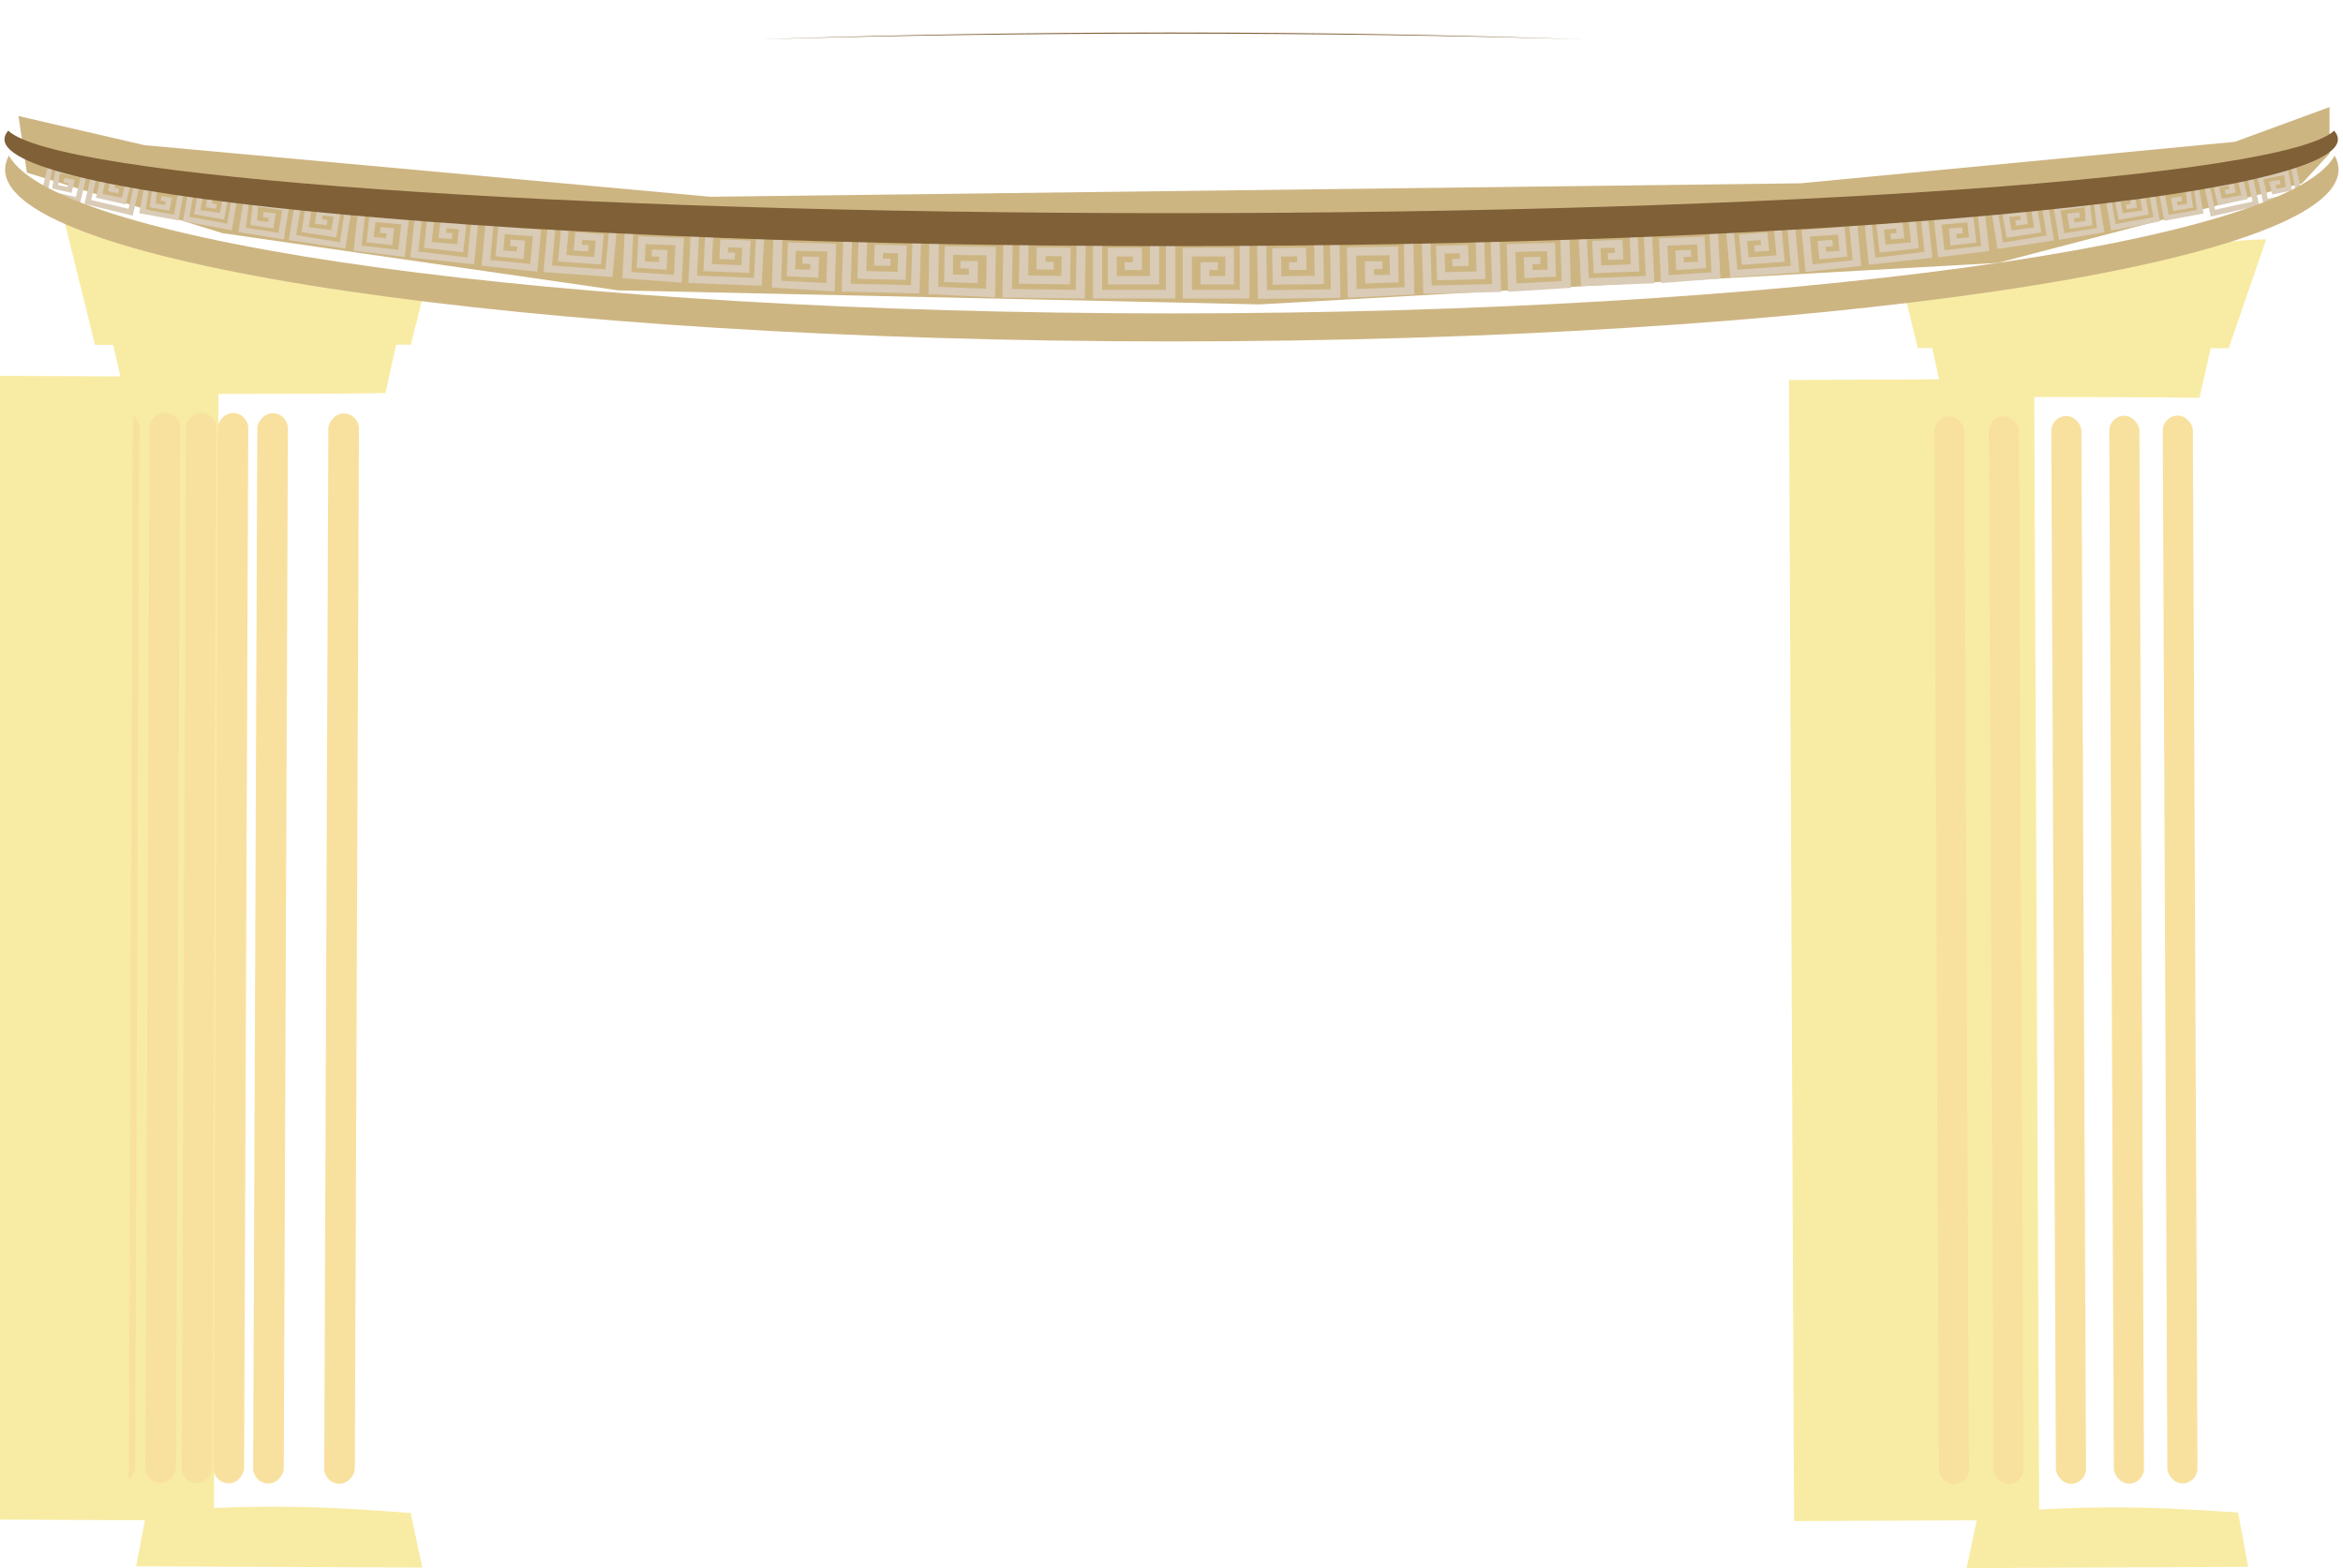 <svg width="2090" height="1399" viewBox="0 0 2090 1399" fill="none" xmlns="http://www.w3.org/2000/svg">
<g filter="url(#filter0_d_246_60519)">
<g filter="url(#filter1_i_246_60519)">
<rect width="222.271" height="1020.23" transform="matrix(-1 -0.004 -0.004 1 359.939 328.017)" fill="#F8ECA5"/>
</g>
<g filter="url(#filter2_d_246_60519)">
<path d="M133.142 334.975C220.044 333.739 273.346 334.912 365.801 333.674L376.611 285.09L121.379 283.959L133.142 334.975Z" fill="#F8ECA5"/>
</g>
<g filter="url(#filter3_i_246_60519)">
<path d="M125.647 1340.53C213.029 1334.52 265.539 1333.98 361.337 1341.57L371.717 1390.25L116.484 1389.12L125.647 1340.53Z" fill="#F8ECA5"/>
</g>
<g filter="url(#filter4_d_246_60519)">
<path d="M388.544 295.488L401.978 241.382C369.553 244.594 159.57 188.318 80 187.501L106.679 295.613L388.544 295.488Z" fill="#F8ECA5"/>
</g>
<mask id="mask0_246_60519" style="mask-type:alpha" maskUnits="userSpaceOnUse" x="133" y="327" width="227" height="1022">
<rect width="222.271" height="1020.23" transform="matrix(-1 -0.004 -0.004 1 359.938 328.017)" fill="#D9D9D9"/>
</mask>
<g mask="url(#mask0_246_60519)">
<g filter="url(#filter5_i_246_60519)">
<rect width="27.313" height="954.702" rx="13.656" transform="matrix(-1 -0.004 -0.004 1 368.27 360.815)" fill="#FFE7A4"/>
<rect width="27.313" height="954.702" rx="13.656" transform="matrix(-1 -0.004 -0.004 1 368.27 360.815)" fill="black" fill-opacity="0.03"/>
</g>
<g filter="url(#filter6_i_246_60519)">
<rect width="27.313" height="954.702" rx="13.656" transform="matrix(-1 -0.004 -0.004 1 156.361 359.877)" fill="#FFE7A4"/>
<rect width="27.313" height="954.702" rx="13.656" transform="matrix(-1 -0.004 -0.004 1 156.361 359.877)" fill="black" fill-opacity="0.03"/>
</g>
</g>
<g filter="url(#filter7_i_246_60519)">
<rect width="27.313" height="954.702" rx="13.656" transform="matrix(-1 -0.004 -0.004 1 325.889 360.629)" fill="#FFE7A4"/>
<rect width="27.313" height="954.702" rx="13.656" transform="matrix(-1 -0.004 -0.004 1 325.889 360.629)" fill="black" fill-opacity="0.03"/>
</g>
<g filter="url(#filter8_i_246_60519)">
<rect width="27.313" height="954.702" rx="13.656" transform="matrix(-1 -0.004 -0.004 1 283.508 360.441)" fill="#FFE7A4"/>
<rect width="27.313" height="954.702" rx="13.656" transform="matrix(-1 -0.004 -0.004 1 283.508 360.441)" fill="black" fill-opacity="0.03"/>
</g>
<g filter="url(#filter9_i_246_60519)">
<rect width="27.313" height="954.702" rx="13.656" transform="matrix(-1 -0.004 -0.004 1 241.125 360.254)" fill="#FFE7A4"/>
<rect width="27.313" height="954.702" rx="13.656" transform="matrix(-1 -0.004 -0.004 1 241.125 360.254)" fill="black" fill-opacity="0.03"/>
</g>
<g filter="url(#filter10_i_246_60519)">
<rect width="27.313" height="954.702" rx="13.656" transform="matrix(-1 -0.004 -0.004 1 198.743 360.065)" fill="#FFE7A4"/>
<rect width="27.313" height="954.702" rx="13.656" transform="matrix(-1 -0.004 -0.004 1 198.743 360.065)" fill="black" fill-opacity="0.03"/>
</g>
</g>
<g filter="url(#filter11_d_246_60519)">
<g filter="url(#filter12_i_246_60519)">
<rect x="1722.8" y="330.935" width="218.736" height="1017.87" transform="rotate(-0.254 1722.8 330.935)" fill="#F8ECA5"/>
</g>
<g filter="url(#filter13_d_246_60519)">
<path d="M1946 337.889C1860.47 336.651 1808.02 337.819 1717.04 336.578L1706.39 288.105L1957.57 286.993L1946 337.889Z" fill="#F8ECA5"/>
</g>
<g filter="url(#filter14_i_246_60519)">
<path d="M1953.43 1341.12C1867.44 1335.12 1815.76 1334.58 1721.49 1342.15L1711.28 1390.71L1962.45 1389.6L1953.43 1341.12Z" fill="#F8ECA5"/>
</g>
<g filter="url(#filter15_d_246_60519)">
<path d="M1694.65 298.476L1681.43 244.495C1713.34 247.701 1927.19 202.31 2005.5 201.499L1972.04 298.618L1694.65 298.476Z" fill="#F8ECA5"/>
</g>
<mask id="mask1_246_60519" style="mask-type:alpha" maskUnits="userSpaceOnUse" x="1722" y="329" width="225" height="1020">
<rect x="1722.8" y="330.935" width="218.736" height="1017.87" transform="rotate(-0.254 1722.8 330.935)" fill="#D9D9D9"/>
</mask>
<g mask="url(#mask1_246_60519)">
<g filter="url(#filter16_i_246_60519)">
<rect x="1714.61" y="363.657" width="26.879" height="952.499" rx="13.439" transform="rotate(-0.254 1714.61 363.657)" fill="#FFE7A4"/>
<rect x="1714.61" y="363.657" width="26.879" height="952.499" rx="13.439" transform="rotate(-0.254 1714.61 363.657)" fill="black" fill-opacity="0.03"/>
</g>
<g filter="url(#filter17_i_246_60519)">
<rect x="1923.15" y="362.733" width="26.879" height="952.499" rx="13.439" transform="rotate(-0.254 1923.15 362.733)" fill="#FFE7A4"/>
<rect x="1923.15" y="362.733" width="26.879" height="952.499" rx="13.439" transform="rotate(-0.254 1923.15 362.733)" fill="black" fill-opacity="0.03"/>
</g>
</g>
<g filter="url(#filter18_i_246_60519)">
<rect x="1756.32" y="363.473" width="26.879" height="952.499" rx="13.439" transform="rotate(-0.254 1756.32 363.473)" fill="#FFE7A4"/>
<rect x="1756.32" y="363.473" width="26.879" height="952.499" rx="13.439" transform="rotate(-0.254 1756.32 363.473)" fill="black" fill-opacity="0.03"/>
</g>
<g filter="url(#filter19_i_246_60519)">
<rect x="1798.02" y="363.288" width="26.879" height="952.499" rx="13.439" transform="rotate(-0.254 1798.02 363.288)" fill="#FFE7A4"/>
<rect x="1798.02" y="363.288" width="26.879" height="952.499" rx="13.439" transform="rotate(-0.254 1798.02 363.288)" fill="black" fill-opacity="0.03"/>
</g>
<g filter="url(#filter20_i_246_60519)">
<rect x="1839.73" y="363.104" width="26.879" height="952.499" rx="13.439" transform="rotate(-0.254 1839.73 363.104)" fill="#FFE7A4"/>
<rect x="1839.73" y="363.104" width="26.879" height="952.499" rx="13.439" transform="rotate(-0.254 1839.73 363.104)" fill="black" fill-opacity="0.03"/>
</g>
<g filter="url(#filter21_i_246_60519)">
<rect x="1881.44" y="362.919" width="26.879" height="952.499" rx="13.439" transform="rotate(-0.254 1881.44 362.919)" fill="#FFE7A4"/>
<rect x="1881.44" y="362.919" width="26.879" height="952.499" rx="13.439" transform="rotate(-0.254 1881.44 362.919)" fill="black" fill-opacity="0.03"/>
</g>
</g>
<path d="M24 154L16.5 103.5L129 129.5L633.5 175.5L1606 163.5L1993.5 126.5L2078 95.5V137L2053.5 163.5L1782 234.5L1123.5 271.5L551.5 259L198.5 208L24 154Z" fill="#CDB582"/>
<g filter="url(#filter22_d_246_60519)">
<g filter="url(#filter23_df_246_60519)">
<path d="M1003.23 227.836V220.99H1010.47V215.754H996.223V233.273H1025.84V202.665H983.109V245.556H1040.09V195.416H1114.47V253.208H1055.01V208.102H1100.68V240.723H1070.83V220.99H1086.44V227.836H1078.75V233.273H1092.99V215.754H1063.15V245.556H1105.88V202.665H1048.45V253.208H974.97V195.416H1033.98V240.723H988.309V208.102H1018.61V227.836H1003.23Z" fill="#D9CBB6"/>
</g>
<g filter="url(#filter24_df_246_60519)">
<path d="M1149.99 227.859L1149.89 221.013L1157.12 220.924L1157.04 215.689L1142.8 215.865L1143.07 233.382L1172.69 233.016L1172.2 202.411L1129.48 202.94L1130.15 245.827L1187.12 245.122L1186.33 194.986L1260.71 194.066L1261.59 249.649L1202.17 252.588L1201.45 207.487L1247.12 206.922L1247.62 238.801L1217.79 239.909L1217.48 220.177L1233.08 219.984L1233.19 226.83L1225.5 226.925L1225.59 232.361L1239.83 232.185L1239.55 214.668L1209.71 215.037L1210.18 244.836L1252.89 243.144L1252.23 201.421L1194.81 202.131L1195.61 252.669L1122.14 253.578L1121.22 195.792L1180.23 195.062L1180.94 240.365L1135.28 240.93L1134.76 208.312L1165.06 207.937L1165.37 227.669L1149.99 227.859Z" fill="#D9CBB6"/>
</g>
<g filter="url(#filter25_df_246_60519)">
<path d="M939.82 227.563L939.928 220.717L932.694 220.628L932.777 215.393L947.019 215.569L946.742 233.086L917.127 232.72L917.611 202.115L960.339 202.644L959.661 245.531L902.69 244.826L903.483 194.69L829.104 193.77L828.226 249.353L887.648 252.292L888.361 207.191L842.694 206.626L842.19 238.505L872.02 239.613L872.332 219.881L856.733 219.688L856.625 226.534L864.311 226.629L864.226 232.065L849.983 231.889L850.26 214.372L880.102 214.741L879.63 244.54L836.921 242.848L837.58 201.125L895.003 201.835L894.204 252.373L967.678 253.283L968.592 195.496L909.587 194.766L908.87 240.069L954.537 240.634L955.053 208.016L924.759 207.641L924.447 227.373L939.82 227.563Z" fill="#D9CBB6"/>
</g>
<g filter="url(#filter26_df_246_60519)">
<path d="M1295.62 224.481L1295.42 218.017L1302.25 217.85L1302.09 212.907L1288.65 213.237L1289.17 229.776L1317.13 229.09L1316.22 200.195L1275.88 201.184L1277.15 241.675L1330.94 240.356L1329.45 193.022L1399.68 191.299L1401.32 243.777L1345.25 247.234L1343.92 204.652L1387.03 203.595L1387.98 233.693L1359.82 235.082L1359.24 216.452L1373.97 216.091L1374.17 222.554L1366.91 222.732L1367.07 227.865L1380.52 227.535L1380 210.997L1351.83 211.688L1352.71 239.822L1393.02 237.734L1391.78 198.342L1337.57 199.672L1339.06 247.386L1269.69 249.087L1267.98 194.529L1323.69 193.163L1325.03 235.935L1281.92 236.993L1280.95 206.197L1309.55 205.495L1310.14 224.125L1295.62 224.481Z" fill="#D9CBB6"/>
</g>
<g filter="url(#filter27_df_246_60519)">
<path d="M794.193 224.185L794.395 217.722L787.565 217.554L787.72 212.611L801.167 212.941L800.648 229.48L772.687 228.794L773.593 199.899L813.934 200.888L812.665 241.379L758.877 240.06L760.36 192.726L690.137 191.004L688.493 243.481L744.563 246.938L745.898 204.356L702.782 203.299L701.839 233.397L729.992 234.786L730.575 216.156L715.848 215.795L715.645 222.258L722.902 222.436L722.741 227.569L709.294 227.239L709.813 210.701L737.987 211.392L737.106 239.526L696.799 237.438L698.033 198.046L752.248 199.376L750.753 247.09L820.123 248.792L821.832 194.233L766.123 192.867L764.783 235.639L807.899 236.697L808.864 205.901L780.262 205.199L779.678 223.829L794.193 224.185Z" fill="#D9CBB6"/>
</g>
<g filter="url(#filter28_df_246_60519)">
<path d="M1434.42 218.799L1434.13 212.745L1440.58 212.498L1440.35 207.869L1427.65 208.355L1428.41 223.845L1454.81 222.833L1453.49 195.77L1415.39 197.23L1417.25 235.155L1468.05 233.208L1465.87 188.874L1532.19 186.332L1534.59 235.483L1481.68 239.464L1479.73 199.581L1520.44 198.02L1521.82 226.211L1495.25 227.884L1494.39 210.435L1508.3 209.902L1508.6 215.956L1501.74 216.218L1501.98 221.026L1514.68 220.539L1513.92 205.049L1487.31 206.069L1488.6 232.42L1526.65 229.931L1524.84 193.035L1473.65 194.998L1475.83 239.688L1410.33 242.198L1407.82 191.099L1460.43 189.082L1462.39 229.143L1421.68 230.704L1420.27 201.86L1447.27 200.825L1448.13 218.273L1434.42 218.799Z" fill="#D9CBB6"/>
</g>
<g filter="url(#filter29_df_246_60519)">
<path d="M655.392 218.503L655.689 212.449L649.239 212.202L649.465 207.573L662.164 208.059L661.405 223.55L635.001 222.538L636.326 195.474L674.421 196.934L672.564 234.859L621.77 232.912L623.941 188.578L557.627 186.036L555.221 235.187L608.136 239.168L610.089 199.285L569.373 197.724L567.993 225.915L594.567 227.588L595.422 210.139L581.514 209.606L581.217 215.66L588.07 215.923L587.835 220.73L575.137 220.243L575.895 204.753L602.501 205.773L601.211 232.124L563.166 229.635L564.973 192.739L616.17 194.702L613.981 239.392L679.489 241.903L681.991 190.803L629.383 188.786L627.422 228.847L668.137 230.408L669.55 201.564L642.54 200.529L641.686 217.977L655.392 218.503Z" fill="#D9CBB6"/>
</g>
<g filter="url(#filter30_df_246_60519)">
<path d="M1565.25 211.648L1564.73 205.96L1570.79 205.527L1570.4 201.177L1558.47 202.031L1559.8 216.584L1584.6 214.809L1582.28 189.383L1546.49 191.944L1549.74 227.574L1597.47 224.16L1593.66 182.508L1655.96 178.051L1660.18 224.229L1610.55 229.623L1607.12 192.152L1645.37 189.416L1647.79 215.901L1622.85 218.303L1621.35 201.91L1634.42 200.975L1634.94 206.663L1628.5 207.123L1628.92 211.64L1640.85 210.786L1639.52 196.233L1614.52 198.021L1616.78 222.778L1652.48 219.251L1649.32 184.588L1601.22 188.029L1605.05 230.015L1543.51 234.418L1539.12 186.409L1588.55 182.874L1591.99 220.511L1553.73 223.247L1551.26 196.148L1576.63 194.333L1578.13 210.726L1565.25 211.648Z" fill="#D9CBB6"/>
</g>
<g filter="url(#filter31_df_246_60519)">
<path d="M524.565 211.352L525.085 205.664L519.025 205.231L519.422 200.882L531.353 201.735L530.023 216.288L505.215 214.514L507.539 189.087L543.33 191.648L540.074 227.278L492.353 223.864L496.159 182.212L433.857 177.755L429.637 223.933L479.273 229.327L482.698 191.857L444.445 189.12L442.025 215.605L466.965 218.007L468.463 201.614L455.397 200.679L454.877 206.367L461.316 206.827L460.903 211.344L448.973 210.49L450.303 195.937L475.299 197.725L473.037 222.482L437.335 218.955L440.502 184.292L488.602 187.733L484.765 229.719L546.31 234.122L550.697 186.113L501.272 182.578L497.832 220.215L536.085 222.951L538.561 195.853L513.186 194.037L511.688 210.431L524.565 211.352Z" fill="#D9CBB6"/>
</g>
<g filter="url(#filter32_df_246_60519)">
<path d="M1686.84 200.561L1686.27 195.333L1691.84 194.855L1691.4 190.857L1680.44 191.799L1681.9 205.176L1704.71 203.218L1702.14 179.847L1669.24 182.671L1672.76 216.945L1716.7 211.655L1712.5 173.37L1769.77 168.452L1774.42 210.898L1728.83 216.511L1725.05 182.07L1760.21 179.051L1762.88 203.395L1739.97 205.932L1738.32 190.864L1750.33 189.833L1750.9 195.06L1744.98 195.569L1745.44 199.72L1756.4 198.778L1754.94 185.402L1731.96 187.375L1734.46 210.131L1767.26 206.417L1763.76 174.555L1719.55 178.352L1723.78 216.945L1666.95 223.088L1662.37 177.674L1707.8 173.773L1711.6 208.369L1676.63 212.313L1673.7 186.479L1697.03 184.476L1698.68 199.544L1686.84 200.561Z" fill="#D9CBB6"/>
</g>
<g filter="url(#filter33_df_246_60519)">
<path d="M402.973 200.265L403.547 195.037L397.977 194.559L398.416 190.561L409.381 191.503L407.914 204.88L385.112 202.922L387.676 179.551L420.574 182.376L417.06 216.649L373.117 211.359L377.317 173.074L320.05 168.156L315.394 210.602L360.988 216.216L364.766 181.774L329.605 178.755L326.935 203.099L349.849 205.636L351.502 190.568L339.492 189.537L338.918 194.765L344.836 195.273L344.381 199.424L333.415 198.483L334.883 185.106L357.859 187.079L355.362 209.835L322.562 206.121L326.057 174.26L370.269 178.056L366.036 216.649L422.872 222.792L427.447 177.378L382.017 173.477L378.221 208.073L413.185 212.018L416.115 186.183L392.79 184.18L391.137 199.249L402.973 200.265Z" fill="#D9CBB6"/>
</g>
<g filter="url(#filter34_df_246_60519)">
<path d="M1798.43 188.22L1797.67 183.574L1802.62 182.941L1802.04 179.387L1792.3 180.633L1794.24 192.524L1814.51 189.934L1811.12 169.159L1781.87 172.896L1786.63 203.37L1825.62 197.025L1820.06 162.993L1871.22 157.705L1877.12 194.218L1836.67 200.914L1831.68 170.299L1864.02 166.276L1866.46 187.945L1846.12 191.056L1843.94 177.662L1854.61 176.298L1855.37 180.945L1850.11 181.617L1850.71 185.307L1860.46 184.061L1859.59 171.663L1838.09 174.781L1841.4 195.008L1870.51 190.482L1867.06 162.358L1826.59 167.182L1832.19 201.487L1781.73 209.071L1775.5 168.688L1815.88 163.527L1820.9 194.279L1789.87 199.092L1786.03 176.131L1806.77 173.482L1808.95 186.876L1798.43 188.22Z" fill="#D9CBB6"/>
</g>
<g filter="url(#filter35_df_246_60519)">
<path d="M291.387 187.925L292.146 183.278L287.195 182.645L287.775 179.092L297.523 180.337L295.581 192.228L275.313 189.638L278.704 168.863L307.947 172.6L303.193 203.074L264.204 196.729L269.76 162.698L218.603 157.409L212.697 193.922L253.145 200.618L258.143 170.003L225.8 165.98L223.356 187.649L243.697 190.76L245.884 177.366L235.208 176.002L234.45 180.649L239.71 181.321L239.108 185.011L229.36 183.766L230.228 171.367L251.725 174.485L248.422 194.712L219.309 190.186L222.755 162.062L263.232 166.886L257.632 201.191L308.094 208.775L314.32 168.392L273.937 163.231L268.917 193.983L299.951 198.796L303.786 175.836L283.053 173.186L280.866 186.58L291.387 187.925Z" fill="#D9CBB6"/>
</g>
<g filter="url(#filter36_df_246_60519)">
<path d="M1897.11 173.479L1896.36 169.452L1900.65 168.826L1900.08 165.747L1891.63 166.979L1893.55 177.283L1911.11 174.72L1907.76 156.717L1882.42 160.416L1887.15 186.828L1920.91 180.712L1915.41 151.221L1959.77 145.836L1965.62 177.479L1930.6 183.921L1925.65 157.391L1953.68 153.396L1956.23 172.191L1938.61 175.208L1936.45 163.601L1945.7 162.251L1946.45 166.278L1941.89 166.943L1942.49 170.141L1950.94 168.908L1949.94 158.146L1931.32 161.187L1934.58 178.716L1959.8 174.333L1956.25 149.944L1921.17 154.761L1926.71 184.489L1883.12 192.722L1876.79 156.856L1911.79 151.749L1916.76 178.398L1889.88 183.059L1886.1 163.164L1904.06 160.541L1906.23 172.148L1897.11 173.479Z" fill="#D9CBB6"/>
</g>
<g filter="url(#filter37_df_246_60519)">
<path d="M1985.31 160.394L1984.4 156.398L1988.67 155.61L1987.98 152.555L1979.58 154.107L1981.89 164.33L1999.35 161.103L1995.31 143.241L1970.13 147.897L1975.86 174.11L2009.36 166.72L2002.75 137.458L2046.87 130.397L2053.92 161.795L2019.16 169.56L2013.22 143.236L2041.07 138.182L2044.34 156.866L2026.85 160.549L2024.24 149.033L2033.44 147.333L2034.34 151.329L2029.81 152.166L2030.53 155.339L2038.92 153.787L2037.51 143.071L2019.02 146.815L2022.95 164.207L2047.98 158.872L2043.51 134.635L2008.64 140.778L2015.3 170.274L1972.05 180.153L1964.38 144.553L1999.15 138.124L2005.13 164.565L1978.45 170.241L1973.91 150.503L1991.76 147.202L1994.37 158.719L1985.31 160.394Z" fill="#D9CBB6"/>
</g>
<g filter="url(#filter38_df_246_60519)">
<path d="M192.709 173.183L193.46 169.156L189.169 168.53L189.744 165.451L198.191 166.683L196.269 176.988L178.705 174.424L182.061 156.422L207.403 160.12L202.671 186.532L168.911 180.416L174.409 150.925L130.053 145.54L124.201 177.183L159.222 183.625L164.169 157.095L136.139 153.1L133.589 171.895L151.206 174.912L153.37 163.305L144.119 161.955L143.368 165.982L147.927 166.647L147.33 169.845L138.883 168.613L139.882 157.85L158.503 160.891L155.235 178.42L130.021 174.037L133.57 149.648L168.654 154.465L163.111 184.193L206.701 192.426L213.024 156.561L178.03 151.453L173.061 178.102L199.938 182.763L203.722 162.868L185.756 160.246L183.592 171.853L192.709 173.183Z" fill="#D9CBB6"/>
</g>
<g filter="url(#filter39_df_246_60519)">
<path d="M105.41 159.429L106.368 155.447L102.115 154.6L102.847 151.554L111.219 153.221L108.77 163.412L91.361 159.947L95.64 142.142L120.757 147.14L114.671 173.273L81.271 165.427L88.281 136.258L44.262 128.596L36.787 159.895L71.43 168.133L77.737 141.893L49.95 136.459L46.435 155.097L63.873 159.019L66.632 147.538L57.463 145.714L56.505 149.696L61.024 150.596L60.264 153.759L51.891 152.092L53.443 141.396L71.883 145.392L67.716 162.729L42.762 157.053L47.562 132.879L82.351 139.497L75.284 168.9L118.393 179.368L126.555 143.875L91.87 136.972L85.535 163.33L112.136 169.369L116.94 149.695L99.133 146.151L96.374 157.631L105.41 159.429Z" fill="#D9CBB6"/>
</g>
</g>
<g filter="url(#filter40_d_246_60519)">
<path d="M2082.59 119.747C2084.85 123.866 2086 128.031 2086 132.235C2086 216.898 1620.05 285.531 1045.28 285.531C470.501 285.531 4.553 216.898 4.553 132.235C4.553 128.031 5.703 123.866 7.958 119.747C51.103 198.569 499.046 260.555 1045.28 260.555C1591.51 260.555 2039.45 198.569 2082.59 119.747Z" fill="#CDB582"/>
</g>
<g filter="url(#filter41_d_246_60519)">
<path d="M2082.08 87.54C2084.31 90.086 2085.45 92.66 2085.45 95.259C2085.45 147.869 1619.5 190.518 1044.72 190.518C469.948 190.518 4 147.869 4 95.259C4 92.66 5.137 90.086 7.367 87.54C50.281 128.732 498.328 161.132 1044.72 161.132C1591.12 161.132 2039.16 128.731 2082.08 87.54ZM1044.72 0C1174.48 4.08973e-06 1298.68 2.174 1413.23 6.145C1298.68 2.807 1174.48 0.979 1044.72 0.979C914.971 0.979 790.764 2.807 676.212 6.145C790.764 2.174 914.971 0 1044.72 0Z" fill="#806037"/>
</g>
<defs>
<filter id="filter0_d_246_60519" x="57" y="187.5" width="344.978" height="1210.75" filterUnits="userSpaceOnUse" color-interpolation-filters="sRGB">
<feFlood flood-opacity="0" result="BackgroundImageFix"/>
<feColorMatrix in="SourceAlpha" type="matrix" values="0 0 0 0 0 0 0 0 0 0 0 0 0 0 0 0 0 0 127 0" result="hardAlpha"/>
<feOffset dx="-19" dy="4"/>
<feGaussianBlur stdDeviation="2"/>
<feComposite in2="hardAlpha" operator="out"/>
<feColorMatrix type="matrix" values="0 0 0 0 0 0 0 0 0 0 0 0 0 0 0 0 0 0 0.13 0"/>
<feBlend mode="normal" in2="BackgroundImageFix" result="effect1_dropShadow_246_60519"/>
<feBlend mode="normal" in="SourceGraphic" in2="effect1_dropShadow_246_60519" result="shape"/>
</filter>
<filter id="filter1_i_246_60519" x="129.152" y="327.032" width="230.787" height="1025.2" filterUnits="userSpaceOnUse" color-interpolation-filters="sRGB">
<feFlood flood-opacity="0" result="BackgroundImageFix"/>
<feBlend mode="normal" in="SourceGraphic" in2="BackgroundImageFix" result="shape"/>
<feColorMatrix in="SourceAlpha" type="matrix" values="0 0 0 0 0 0 0 0 0 0 0 0 0 0 0 0 0 0 127 0" result="hardAlpha"/>
<feOffset dx="-146" dy="4"/>
<feGaussianBlur stdDeviation="2"/>
<feComposite in2="hardAlpha" operator="arithmetic" k2="-1" k3="1"/>
<feColorMatrix type="matrix" values="0 0 0 0 0 0 0 0 0 0 0 0 0 0 0 0 0 0 0.05 0"/>
<feBlend mode="normal" in2="shape" result="effect1_innerShadow_246_60519"/>
</filter>
<filter id="filter2_d_246_60519" x="113.379" y="283.959" width="265.232" height="69.015" filterUnits="userSpaceOnUse" color-interpolation-filters="sRGB">
<feFlood flood-opacity="0" result="BackgroundImageFix"/>
<feColorMatrix in="SourceAlpha" type="matrix" values="0 0 0 0 0 0 0 0 0 0 0 0 0 0 0 0 0 0 127 0" result="hardAlpha"/>
<feOffset dx="-3" dy="13"/>
<feGaussianBlur stdDeviation="2.5"/>
<feComposite in2="hardAlpha" operator="out"/>
<feColorMatrix type="matrix" values="0 0 0 0 0 0 0 0 0 0 0 0 0 0 0 0 0 0 0.21 0"/>
<feBlend mode="normal" in2="BackgroundImageFix" result="effect1_dropShadow_246_60519"/>
<feBlend mode="normal" in="SourceGraphic" in2="effect1_dropShadow_246_60519" result="shape"/>
</filter>
<filter id="filter3_i_246_60519" x="116.484" y="1335.95" width="279.232" height="58.303" filterUnits="userSpaceOnUse" color-interpolation-filters="sRGB">
<feFlood flood-opacity="0" result="BackgroundImageFix"/>
<feBlend mode="normal" in="SourceGraphic" in2="BackgroundImageFix" result="shape"/>
<feColorMatrix in="SourceAlpha" type="matrix" values="0 0 0 0 0 0 0 0 0 0 0 0 0 0 0 0 0 0 127 0" result="hardAlpha"/>
<feOffset dx="24" dy="4"/>
<feGaussianBlur stdDeviation="20.5"/>
<feComposite in2="hardAlpha" operator="arithmetic" k2="-1" k3="1"/>
<feColorMatrix type="matrix" values="0 0 0 0 0 0 0 0 0 0 0 0 0 0 0 0 0 0 0.25 0"/>
<feBlend mode="normal" in2="shape" result="effect1_innerShadow_246_60519"/>
</filter>
<filter id="filter4_d_246_60519" x="72" y="187.5" width="331.978" height="121.113" filterUnits="userSpaceOnUse" color-interpolation-filters="sRGB">
<feFlood flood-opacity="0" result="BackgroundImageFix"/>
<feColorMatrix in="SourceAlpha" type="matrix" values="0 0 0 0 0 0 0 0 0 0 0 0 0 0 0 0 0 0 127 0" result="hardAlpha"/>
<feOffset dx="-3" dy="8"/>
<feGaussianBlur stdDeviation="2.5"/>
<feComposite in2="hardAlpha" operator="out"/>
<feColorMatrix type="matrix" values="0 0 0 0 0 0 0 0 0 0 0 0 0 0 0 0 0 0 0.21 0"/>
<feBlend mode="normal" in2="BackgroundImageFix" result="effect1_dropShadow_246_60519"/>
<feBlend mode="normal" in="SourceGraphic" in2="effect1_dropShadow_246_60519" result="shape"/>
</filter>
<filter id="filter5_i_246_60519" x="332.789" y="360.755" width="35.42" height="958.692" filterUnits="userSpaceOnUse" color-interpolation-filters="sRGB">
<feFlood flood-opacity="0" result="BackgroundImageFix"/>
<feBlend mode="normal" in="SourceGraphic" in2="BackgroundImageFix" result="shape"/>
<feColorMatrix in="SourceAlpha" type="matrix" values="0 0 0 0 0 0 0 0 0 0 0 0 0 0 0 0 0 0 127 0" result="hardAlpha"/>
<feOffset dx="-29" dy="4"/>
<feGaussianBlur stdDeviation="2"/>
<feComposite in2="hardAlpha" operator="arithmetic" k2="-1" k3="1"/>
<feColorMatrix type="matrix" values="0 0 0 0 0 0 0 0 0 0 0 0 0 0 0 0 0 0 0.19 0"/>
<feBlend mode="normal" in2="shape" result="effect1_innerShadow_246_60519"/>
</filter>
<filter id="filter6_i_246_60519" x="120.881" y="359.816" width="35.42" height="958.692" filterUnits="userSpaceOnUse" color-interpolation-filters="sRGB">
<feFlood flood-opacity="0" result="BackgroundImageFix"/>
<feBlend mode="normal" in="SourceGraphic" in2="BackgroundImageFix" result="shape"/>
<feColorMatrix in="SourceAlpha" type="matrix" values="0 0 0 0 0 0 0 0 0 0 0 0 0 0 0 0 0 0 127 0" result="hardAlpha"/>
<feOffset dx="-13" dy="4"/>
<feGaussianBlur stdDeviation="2"/>
<feComposite in2="hardAlpha" operator="arithmetic" k2="-1" k3="1"/>
<feColorMatrix type="matrix" values="0 0 0 0 0 0 0 0 0 0 0 0 0 0 0 0 0 0 0.19 0"/>
<feBlend mode="normal" in2="shape" result="effect1_innerShadow_246_60519"/>
</filter>
<filter id="filter7_i_246_60519" x="294.408" y="360.568" width="31.42" height="954.692" filterUnits="userSpaceOnUse" color-interpolation-filters="sRGB">
<feFlood flood-opacity="0" result="BackgroundImageFix"/>
<feBlend mode="normal" in="SourceGraphic" in2="BackgroundImageFix" result="shape"/>
<feColorMatrix in="SourceAlpha" type="matrix" values="0 0 0 0 0 0 0 0 0 0 0 0 0 0 0 0 0 0 127 0" result="hardAlpha"/>
<feOffset dx="-50" dy="4"/>
<feGaussianBlur stdDeviation="2"/>
<feComposite in2="hardAlpha" operator="arithmetic" k2="-1" k3="1"/>
<feColorMatrix type="matrix" values="0 0 0 0 0 0 0 0 0 0 0 0 0 0 0 0 0 0 0.16 0"/>
<feBlend mode="normal" in2="shape" result="effect1_innerShadow_246_60519"/>
</filter>
<filter id="filter8_i_246_60519" x="252.027" y="360.381" width="31.42" height="954.692" filterUnits="userSpaceOnUse" color-interpolation-filters="sRGB">
<feFlood flood-opacity="0" result="BackgroundImageFix"/>
<feBlend mode="normal" in="SourceGraphic" in2="BackgroundImageFix" result="shape"/>
<feColorMatrix in="SourceAlpha" type="matrix" values="0 0 0 0 0 0 0 0 0 0 0 0 0 0 0 0 0 0 127 0" result="hardAlpha"/>
<feOffset dx="-43" dy="4"/>
<feGaussianBlur stdDeviation="2"/>
<feComposite in2="hardAlpha" operator="arithmetic" k2="-1" k3="1"/>
<feColorMatrix type="matrix" values="0 0 0 0 0 0 0 0 0 0 0 0 0 0 0 0 0 0 0.15 0"/>
<feBlend mode="normal" in2="shape" result="effect1_innerShadow_246_60519"/>
</filter>
<filter id="filter9_i_246_60519" x="205.645" y="360.193" width="35.42" height="958.692" filterUnits="userSpaceOnUse" color-interpolation-filters="sRGB">
<feFlood flood-opacity="0" result="BackgroundImageFix"/>
<feBlend mode="normal" in="SourceGraphic" in2="BackgroundImageFix" result="shape"/>
<feColorMatrix in="SourceAlpha" type="matrix" values="0 0 0 0 0 0 0 0 0 0 0 0 0 0 0 0 0 0 127 0" result="hardAlpha"/>
<feOffset dx="-29" dy="4"/>
<feGaussianBlur stdDeviation="2"/>
<feComposite in2="hardAlpha" operator="arithmetic" k2="-1" k3="1"/>
<feColorMatrix type="matrix" values="0 0 0 0 0 0 0 0 0 0 0 0 0 0 0 0 0 0 0.15 0"/>
<feBlend mode="normal" in2="shape" result="effect1_innerShadow_246_60519"/>
</filter>
<filter id="filter10_i_246_60519" x="163.263" y="360.005" width="35.42" height="958.692" filterUnits="userSpaceOnUse" color-interpolation-filters="sRGB">
<feFlood flood-opacity="0" result="BackgroundImageFix"/>
<feBlend mode="normal" in="SourceGraphic" in2="BackgroundImageFix" result="shape"/>
<feColorMatrix in="SourceAlpha" type="matrix" values="0 0 0 0 0 0 0 0 0 0 0 0 0 0 0 0 0 0 127 0" result="hardAlpha"/>
<feOffset dx="-19" dy="4"/>
<feGaussianBlur stdDeviation="2"/>
<feComposite in2="hardAlpha" operator="arithmetic" k2="-1" k3="1"/>
<feColorMatrix type="matrix" values="0 0 0 0 0 0 0 0 0 0 0 0 0 0 0 0 0 0 0.15 0"/>
<feBlend mode="normal" in2="shape" result="effect1_innerShadow_246_60519"/>
</filter>
<filter id="filter11_d_246_60519" x="1681.43" y="201.5" width="347.07" height="1197.22" filterUnits="userSpaceOnUse" color-interpolation-filters="sRGB">
<feFlood flood-opacity="0" result="BackgroundImageFix"/>
<feColorMatrix in="SourceAlpha" type="matrix" values="0 0 0 0 0 0 0 0 0 0 0 0 0 0 0 0 0 0 127 0" result="hardAlpha"/>
<feOffset dx="19" dy="4"/>
<feGaussianBlur stdDeviation="2"/>
<feComposite in2="hardAlpha" operator="out"/>
<feColorMatrix type="matrix" values="0 0 0 0 0 0 0 0 0 0 0 0 0 0 0 0 0 0 0.13 0"/>
<feBlend mode="normal" in2="BackgroundImageFix" result="effect1_dropShadow_246_60519"/>
<feBlend mode="normal" in="SourceGraphic" in2="effect1_dropShadow_246_60519" result="shape"/>
</filter>
<filter id="filter12_i_246_60519" x="1718.8" y="329.966" width="227.242" height="1022.83" filterUnits="userSpaceOnUse" color-interpolation-filters="sRGB">
<feFlood flood-opacity="0" result="BackgroundImageFix"/>
<feBlend mode="normal" in="SourceGraphic" in2="BackgroundImageFix" result="shape"/>
<feColorMatrix in="SourceAlpha" type="matrix" values="0 0 0 0 0 0 0 0 0 0 0 0 0 0 0 0 0 0 127 0" result="hardAlpha"/>
<feOffset dx="-146" dy="4"/>
<feGaussianBlur stdDeviation="2"/>
<feComposite in2="hardAlpha" operator="arithmetic" k2="-1" k3="1"/>
<feColorMatrix type="matrix" values="0 0 0 0 0 0 0 0 0 0 0 0 0 0 0 0 0 0 0.05 0"/>
<feBlend mode="normal" in2="shape" result="effect1_innerShadow_246_60519"/>
</filter>
<filter id="filter13_d_246_60519" x="1698.39" y="286.993" width="261.174" height="68.897" filterUnits="userSpaceOnUse" color-interpolation-filters="sRGB">
<feFlood flood-opacity="0" result="BackgroundImageFix"/>
<feColorMatrix in="SourceAlpha" type="matrix" values="0 0 0 0 0 0 0 0 0 0 0 0 0 0 0 0 0 0 127 0" result="hardAlpha"/>
<feOffset dx="-3" dy="13"/>
<feGaussianBlur stdDeviation="2.5"/>
<feComposite in2="hardAlpha" operator="out"/>
<feColorMatrix type="matrix" values="0 0 0 0 0 0 0 0 0 0 0 0 0 0 0 0 0 0 0.21 0"/>
<feBlend mode="normal" in2="BackgroundImageFix" result="effect1_dropShadow_246_60519"/>
<feBlend mode="normal" in="SourceGraphic" in2="effect1_dropShadow_246_60519" result="shape"/>
</filter>
<filter id="filter14_i_246_60519" x="1711.28" y="1336.55" width="275.174" height="58.169" filterUnits="userSpaceOnUse" color-interpolation-filters="sRGB">
<feFlood flood-opacity="0" result="BackgroundImageFix"/>
<feBlend mode="normal" in="SourceGraphic" in2="BackgroundImageFix" result="shape"/>
<feColorMatrix in="SourceAlpha" type="matrix" values="0 0 0 0 0 0 0 0 0 0 0 0 0 0 0 0 0 0 127 0" result="hardAlpha"/>
<feOffset dx="24" dy="4"/>
<feGaussianBlur stdDeviation="20.5"/>
<feComposite in2="hardAlpha" operator="arithmetic" k2="-1" k3="1"/>
<feColorMatrix type="matrix" values="0 0 0 0 0 0 0 0 0 0 0 0 0 0 0 0 0 0 0.25 0"/>
<feBlend mode="normal" in2="shape" result="effect1_innerShadow_246_60519"/>
</filter>
<filter id="filter15_d_246_60519" x="1673.43" y="201.5" width="334.07" height="110.119" filterUnits="userSpaceOnUse" color-interpolation-filters="sRGB">
<feFlood flood-opacity="0" result="BackgroundImageFix"/>
<feColorMatrix in="SourceAlpha" type="matrix" values="0 0 0 0 0 0 0 0 0 0 0 0 0 0 0 0 0 0 127 0" result="hardAlpha"/>
<feOffset dx="-3" dy="8"/>
<feGaussianBlur stdDeviation="2.5"/>
<feComposite in2="hardAlpha" operator="out"/>
<feColorMatrix type="matrix" values="0 0 0 0 0 0 0 0 0 0 0 0 0 0 0 0 0 0 0.21 0"/>
<feBlend mode="normal" in2="BackgroundImageFix" result="effect1_dropShadow_246_60519"/>
<feBlend mode="normal" in="SourceGraphic" in2="effect1_dropShadow_246_60519" result="shape"/>
</filter>
<filter id="filter16_i_246_60519" x="1710.67" y="363.598" width="34.977" height="956.489" filterUnits="userSpaceOnUse" color-interpolation-filters="sRGB">
<feFlood flood-opacity="0" result="BackgroundImageFix"/>
<feBlend mode="normal" in="SourceGraphic" in2="BackgroundImageFix" result="shape"/>
<feColorMatrix in="SourceAlpha" type="matrix" values="0 0 0 0 0 0 0 0 0 0 0 0 0 0 0 0 0 0 127 0" result="hardAlpha"/>
<feOffset dx="-29" dy="4"/>
<feGaussianBlur stdDeviation="2"/>
<feComposite in2="hardAlpha" operator="arithmetic" k2="-1" k3="1"/>
<feColorMatrix type="matrix" values="0 0 0 0 0 0 0 0 0 0 0 0 0 0 0 0 0 0 0.19 0"/>
<feBlend mode="normal" in2="shape" result="effect1_innerShadow_246_60519"/>
</filter>
<filter id="filter17_i_246_60519" x="1919.21" y="362.674" width="34.977" height="956.489" filterUnits="userSpaceOnUse" color-interpolation-filters="sRGB">
<feFlood flood-opacity="0" result="BackgroundImageFix"/>
<feBlend mode="normal" in="SourceGraphic" in2="BackgroundImageFix" result="shape"/>
<feColorMatrix in="SourceAlpha" type="matrix" values="0 0 0 0 0 0 0 0 0 0 0 0 0 0 0 0 0 0 127 0" result="hardAlpha"/>
<feOffset dx="-13" dy="4"/>
<feGaussianBlur stdDeviation="2"/>
<feComposite in2="hardAlpha" operator="arithmetic" k2="-1" k3="1"/>
<feColorMatrix type="matrix" values="0 0 0 0 0 0 0 0 0 0 0 0 0 0 0 0 0 0 0.19 0"/>
<feBlend mode="normal" in2="shape" result="effect1_innerShadow_246_60519"/>
</filter>
<filter id="filter18_i_246_60519" x="1756.38" y="363.413" width="30.977" height="952.489" filterUnits="userSpaceOnUse" color-interpolation-filters="sRGB">
<feFlood flood-opacity="0" result="BackgroundImageFix"/>
<feBlend mode="normal" in="SourceGraphic" in2="BackgroundImageFix" result="shape"/>
<feColorMatrix in="SourceAlpha" type="matrix" values="0 0 0 0 0 0 0 0 0 0 0 0 0 0 0 0 0 0 127 0" result="hardAlpha"/>
<feOffset dx="-50" dy="4"/>
<feGaussianBlur stdDeviation="2"/>
<feComposite in2="hardAlpha" operator="arithmetic" k2="-1" k3="1"/>
<feColorMatrix type="matrix" values="0 0 0 0 0 0 0 0 0 0 0 0 0 0 0 0 0 0 0.16 0"/>
<feBlend mode="normal" in2="shape" result="effect1_innerShadow_246_60519"/>
</filter>
<filter id="filter19_i_246_60519" x="1798.08" y="363.229" width="30.977" height="952.489" filterUnits="userSpaceOnUse" color-interpolation-filters="sRGB">
<feFlood flood-opacity="0" result="BackgroundImageFix"/>
<feBlend mode="normal" in="SourceGraphic" in2="BackgroundImageFix" result="shape"/>
<feColorMatrix in="SourceAlpha" type="matrix" values="0 0 0 0 0 0 0 0 0 0 0 0 0 0 0 0 0 0 127 0" result="hardAlpha"/>
<feOffset dx="-43" dy="4"/>
<feGaussianBlur stdDeviation="2"/>
<feComposite in2="hardAlpha" operator="arithmetic" k2="-1" k3="1"/>
<feColorMatrix type="matrix" values="0 0 0 0 0 0 0 0 0 0 0 0 0 0 0 0 0 0 0.15 0"/>
<feBlend mode="normal" in2="shape" result="effect1_innerShadow_246_60519"/>
</filter>
<filter id="filter20_i_246_60519" x="1835.79" y="363.044" width="34.977" height="956.489" filterUnits="userSpaceOnUse" color-interpolation-filters="sRGB">
<feFlood flood-opacity="0" result="BackgroundImageFix"/>
<feBlend mode="normal" in="SourceGraphic" in2="BackgroundImageFix" result="shape"/>
<feColorMatrix in="SourceAlpha" type="matrix" values="0 0 0 0 0 0 0 0 0 0 0 0 0 0 0 0 0 0 127 0" result="hardAlpha"/>
<feOffset dx="-29" dy="4"/>
<feGaussianBlur stdDeviation="2"/>
<feComposite in2="hardAlpha" operator="arithmetic" k2="-1" k3="1"/>
<feColorMatrix type="matrix" values="0 0 0 0 0 0 0 0 0 0 0 0 0 0 0 0 0 0 0.15 0"/>
<feBlend mode="normal" in2="shape" result="effect1_innerShadow_246_60519"/>
</filter>
<filter id="filter21_i_246_60519" x="1877.5" y="362.859" width="34.977" height="956.489" filterUnits="userSpaceOnUse" color-interpolation-filters="sRGB">
<feFlood flood-opacity="0" result="BackgroundImageFix"/>
<feBlend mode="normal" in="SourceGraphic" in2="BackgroundImageFix" result="shape"/>
<feColorMatrix in="SourceAlpha" type="matrix" values="0 0 0 0 0 0 0 0 0 0 0 0 0 0 0 0 0 0 127 0" result="hardAlpha"/>
<feOffset dx="-19" dy="4"/>
<feGaussianBlur stdDeviation="2"/>
<feComposite in2="hardAlpha" operator="arithmetic" k2="-1" k3="1"/>
<feColorMatrix type="matrix" values="0 0 0 0 0 0 0 0 0 0 0 0 0 0 0 0 0 0 0.15 0"/>
<feBlend mode="normal" in2="shape" result="effect1_innerShadow_246_60519"/>
</filter>
<filter id="filter22_d_246_60519" x="35.787" y="128.596" width="2019.13" height="133.983" filterUnits="userSpaceOnUse" color-interpolation-filters="sRGB">
<feFlood flood-opacity="0" result="BackgroundImageFix"/>
<feColorMatrix in="SourceAlpha" type="matrix" values="0 0 0 0 0 0 0 0 0 0 0 0 0 0 0 0 0 0 127 0" result="hardAlpha"/>
<feOffset dy="8"/>
<feGaussianBlur stdDeviation="0.5"/>
<feComposite in2="hardAlpha" operator="out"/>
<feColorMatrix type="matrix" values="0 0 0 0 0 0 0 0 0 0 0 0 0 0 0 0 0 0 0.11 0"/>
<feBlend mode="normal" in2="BackgroundImageFix" result="effect1_dropShadow_246_60519"/>
<feBlend mode="normal" in="SourceGraphic" in2="effect1_dropShadow_246_60519" result="shape"/>
</filter>
<filter id="filter23_df_246_60519" x="970.97" y="194.416" width="147.501" height="67.792" filterUnits="userSpaceOnUse" color-interpolation-filters="sRGB">
<feFlood flood-opacity="0" result="BackgroundImageFix"/>
<feColorMatrix in="SourceAlpha" type="matrix" values="0 0 0 0 0 0 0 0 0 0 0 0 0 0 0 0 0 0 127 0" result="hardAlpha"/>
<feOffset dy="5"/>
<feGaussianBlur stdDeviation="2"/>
<feComposite in2="hardAlpha" operator="out"/>
<feColorMatrix type="matrix" values="0 0 0 0 0 0 0 0 0 0 0 0 0 0 0 0 0 0 0.25 0"/>
<feBlend mode="normal" in2="BackgroundImageFix" result="effect1_dropShadow_246_60519"/>
<feBlend mode="normal" in="SourceGraphic" in2="effect1_dropShadow_246_60519" result="shape"/>
<feGaussianBlur stdDeviation="0.5" result="effect2_foregroundBlur_246_60519"/>
</filter>
<filter id="filter24_df_246_60519" x="1117.22" y="193.066" width="148.366" height="69.513" filterUnits="userSpaceOnUse" color-interpolation-filters="sRGB">
<feFlood flood-opacity="0" result="BackgroundImageFix"/>
<feColorMatrix in="SourceAlpha" type="matrix" values="0 0 0 0 0 0 0 0 0 0 0 0 0 0 0 0 0 0 127 0" result="hardAlpha"/>
<feOffset dy="5"/>
<feGaussianBlur stdDeviation="2"/>
<feComposite in2="hardAlpha" operator="out"/>
<feColorMatrix type="matrix" values="0 0 0 0 0 0 0 0 0 0 0 0 0 0 0 0 0 0 0.25 0"/>
<feBlend mode="normal" in2="BackgroundImageFix" result="effect1_dropShadow_246_60519"/>
<feBlend mode="normal" in="SourceGraphic" in2="effect1_dropShadow_246_60519" result="shape"/>
<feGaussianBlur stdDeviation="0.5" result="effect2_foregroundBlur_246_60519"/>
</filter>
<filter id="filter25_df_246_60519" x="824.226" y="192.77" width="148.366" height="69.513" filterUnits="userSpaceOnUse" color-interpolation-filters="sRGB">
<feFlood flood-opacity="0" result="BackgroundImageFix"/>
<feColorMatrix in="SourceAlpha" type="matrix" values="0 0 0 0 0 0 0 0 0 0 0 0 0 0 0 0 0 0 127 0" result="hardAlpha"/>
<feOffset dy="5"/>
<feGaussianBlur stdDeviation="2"/>
<feComposite in2="hardAlpha" operator="out"/>
<feColorMatrix type="matrix" values="0 0 0 0 0 0 0 0 0 0 0 0 0 0 0 0 0 0 0.25 0"/>
<feBlend mode="normal" in2="BackgroundImageFix" result="effect1_dropShadow_246_60519"/>
<feBlend mode="normal" in="SourceGraphic" in2="effect1_dropShadow_246_60519" result="shape"/>
<feGaussianBlur stdDeviation="0.5" result="effect2_foregroundBlur_246_60519"/>
</filter>
<filter id="filter26_df_246_60519" x="1263.98" y="190.299" width="141.339" height="67.788" filterUnits="userSpaceOnUse" color-interpolation-filters="sRGB">
<feFlood flood-opacity="0" result="BackgroundImageFix"/>
<feColorMatrix in="SourceAlpha" type="matrix" values="0 0 0 0 0 0 0 0 0 0 0 0 0 0 0 0 0 0 127 0" result="hardAlpha"/>
<feOffset dy="5"/>
<feGaussianBlur stdDeviation="2"/>
<feComposite in2="hardAlpha" operator="out"/>
<feColorMatrix type="matrix" values="0 0 0 0 0 0 0 0 0 0 0 0 0 0 0 0 0 0 0.25 0"/>
<feBlend mode="normal" in2="BackgroundImageFix" result="effect1_dropShadow_246_60519"/>
<feBlend mode="normal" in="SourceGraphic" in2="effect1_dropShadow_246_60519" result="shape"/>
<feGaussianBlur stdDeviation="0.5" result="effect2_foregroundBlur_246_60519"/>
</filter>
<filter id="filter27_df_246_60519" x="684.493" y="190.003" width="141.339" height="67.788" filterUnits="userSpaceOnUse" color-interpolation-filters="sRGB">
<feFlood flood-opacity="0" result="BackgroundImageFix"/>
<feColorMatrix in="SourceAlpha" type="matrix" values="0 0 0 0 0 0 0 0 0 0 0 0 0 0 0 0 0 0 127 0" result="hardAlpha"/>
<feOffset dy="5"/>
<feGaussianBlur stdDeviation="2"/>
<feComposite in2="hardAlpha" operator="out"/>
<feColorMatrix type="matrix" values="0 0 0 0 0 0 0 0 0 0 0 0 0 0 0 0 0 0 0.25 0"/>
<feBlend mode="normal" in2="BackgroundImageFix" result="effect1_dropShadow_246_60519"/>
<feBlend mode="normal" in="SourceGraphic" in2="effect1_dropShadow_246_60519" result="shape"/>
<feGaussianBlur stdDeviation="0.5" result="effect2_foregroundBlur_246_60519"/>
</filter>
<filter id="filter28_df_246_60519" x="1403.82" y="185.332" width="134.771" height="65.866" filterUnits="userSpaceOnUse" color-interpolation-filters="sRGB">
<feFlood flood-opacity="0" result="BackgroundImageFix"/>
<feColorMatrix in="SourceAlpha" type="matrix" values="0 0 0 0 0 0 0 0 0 0 0 0 0 0 0 0 0 0 127 0" result="hardAlpha"/>
<feOffset dy="5"/>
<feGaussianBlur stdDeviation="2"/>
<feComposite in2="hardAlpha" operator="out"/>
<feColorMatrix type="matrix" values="0 0 0 0 0 0 0 0 0 0 0 0 0 0 0 0 0 0 0.25 0"/>
<feBlend mode="normal" in2="BackgroundImageFix" result="effect1_dropShadow_246_60519"/>
<feBlend mode="normal" in="SourceGraphic" in2="effect1_dropShadow_246_60519" result="shape"/>
<feGaussianBlur stdDeviation="0.5" result="effect2_foregroundBlur_246_60519"/>
</filter>
<filter id="filter29_df_246_60519" x="551.221" y="185.036" width="134.771" height="65.866" filterUnits="userSpaceOnUse" color-interpolation-filters="sRGB">
<feFlood flood-opacity="0" result="BackgroundImageFix"/>
<feColorMatrix in="SourceAlpha" type="matrix" values="0 0 0 0 0 0 0 0 0 0 0 0 0 0 0 0 0 0 127 0" result="hardAlpha"/>
<feOffset dy="5"/>
<feGaussianBlur stdDeviation="2"/>
<feComposite in2="hardAlpha" operator="out"/>
<feColorMatrix type="matrix" values="0 0 0 0 0 0 0 0 0 0 0 0 0 0 0 0 0 0 0.25 0"/>
<feBlend mode="normal" in2="BackgroundImageFix" result="effect1_dropShadow_246_60519"/>
<feBlend mode="normal" in="SourceGraphic" in2="effect1_dropShadow_246_60519" result="shape"/>
<feGaussianBlur stdDeviation="0.5" result="effect2_foregroundBlur_246_60519"/>
</filter>
<filter id="filter30_df_246_60519" x="1535.12" y="177.051" width="129.061" height="66.367" filterUnits="userSpaceOnUse" color-interpolation-filters="sRGB">
<feFlood flood-opacity="0" result="BackgroundImageFix"/>
<feColorMatrix in="SourceAlpha" type="matrix" values="0 0 0 0 0 0 0 0 0 0 0 0 0 0 0 0 0 0 127 0" result="hardAlpha"/>
<feOffset dy="5"/>
<feGaussianBlur stdDeviation="2"/>
<feComposite in2="hardAlpha" operator="out"/>
<feColorMatrix type="matrix" values="0 0 0 0 0 0 0 0 0 0 0 0 0 0 0 0 0 0 0.25 0"/>
<feBlend mode="normal" in2="BackgroundImageFix" result="effect1_dropShadow_246_60519"/>
<feBlend mode="normal" in="SourceGraphic" in2="effect1_dropShadow_246_60519" result="shape"/>
<feGaussianBlur stdDeviation="0.5" result="effect2_foregroundBlur_246_60519"/>
</filter>
<filter id="filter31_df_246_60519" x="425.637" y="176.755" width="129.061" height="66.367" filterUnits="userSpaceOnUse" color-interpolation-filters="sRGB">
<feFlood flood-opacity="0" result="BackgroundImageFix"/>
<feColorMatrix in="SourceAlpha" type="matrix" values="0 0 0 0 0 0 0 0 0 0 0 0 0 0 0 0 0 0 127 0" result="hardAlpha"/>
<feOffset dy="5"/>
<feGaussianBlur stdDeviation="2"/>
<feComposite in2="hardAlpha" operator="out"/>
<feColorMatrix type="matrix" values="0 0 0 0 0 0 0 0 0 0 0 0 0 0 0 0 0 0 0.25 0"/>
<feBlend mode="normal" in2="BackgroundImageFix" result="effect1_dropShadow_246_60519"/>
<feBlend mode="normal" in="SourceGraphic" in2="effect1_dropShadow_246_60519" result="shape"/>
<feGaussianBlur stdDeviation="0.5" result="effect2_foregroundBlur_246_60519"/>
</filter>
<filter id="filter32_df_246_60519" x="1658.37" y="167.452" width="120.054" height="64.636" filterUnits="userSpaceOnUse" color-interpolation-filters="sRGB">
<feFlood flood-opacity="0" result="BackgroundImageFix"/>
<feColorMatrix in="SourceAlpha" type="matrix" values="0 0 0 0 0 0 0 0 0 0 0 0 0 0 0 0 0 0 127 0" result="hardAlpha"/>
<feOffset dy="5"/>
<feGaussianBlur stdDeviation="2"/>
<feComposite in2="hardAlpha" operator="out"/>
<feColorMatrix type="matrix" values="0 0 0 0 0 0 0 0 0 0 0 0 0 0 0 0 0 0 0.25 0"/>
<feBlend mode="normal" in2="BackgroundImageFix" result="effect1_dropShadow_246_60519"/>
<feBlend mode="normal" in="SourceGraphic" in2="effect1_dropShadow_246_60519" result="shape"/>
<feGaussianBlur stdDeviation="0.5" result="effect2_foregroundBlur_246_60519"/>
</filter>
<filter id="filter33_df_246_60519" x="311.394" y="167.156" width="120.054" height="64.636" filterUnits="userSpaceOnUse" color-interpolation-filters="sRGB">
<feFlood flood-opacity="0" result="BackgroundImageFix"/>
<feColorMatrix in="SourceAlpha" type="matrix" values="0 0 0 0 0 0 0 0 0 0 0 0 0 0 0 0 0 0 127 0" result="hardAlpha"/>
<feOffset dy="5"/>
<feGaussianBlur stdDeviation="2"/>
<feComposite in2="hardAlpha" operator="out"/>
<feColorMatrix type="matrix" values="0 0 0 0 0 0 0 0 0 0 0 0 0 0 0 0 0 0 0.25 0"/>
<feBlend mode="normal" in2="BackgroundImageFix" result="effect1_dropShadow_246_60519"/>
<feBlend mode="normal" in="SourceGraphic" in2="effect1_dropShadow_246_60519" result="shape"/>
<feGaussianBlur stdDeviation="0.5" result="effect2_foregroundBlur_246_60519"/>
</filter>
<filter id="filter34_df_246_60519" x="1771.5" y="156.705" width="109.623" height="61.366" filterUnits="userSpaceOnUse" color-interpolation-filters="sRGB">
<feFlood flood-opacity="0" result="BackgroundImageFix"/>
<feColorMatrix in="SourceAlpha" type="matrix" values="0 0 0 0 0 0 0 0 0 0 0 0 0 0 0 0 0 0 127 0" result="hardAlpha"/>
<feOffset dy="5"/>
<feGaussianBlur stdDeviation="2"/>
<feComposite in2="hardAlpha" operator="out"/>
<feColorMatrix type="matrix" values="0 0 0 0 0 0 0 0 0 0 0 0 0 0 0 0 0 0 0.25 0"/>
<feBlend mode="normal" in2="BackgroundImageFix" result="effect1_dropShadow_246_60519"/>
<feBlend mode="normal" in="SourceGraphic" in2="effect1_dropShadow_246_60519" result="shape"/>
<feGaussianBlur stdDeviation="0.5" result="effect2_foregroundBlur_246_60519"/>
</filter>
<filter id="filter35_df_246_60519" x="208.697" y="156.409" width="109.623" height="61.366" filterUnits="userSpaceOnUse" color-interpolation-filters="sRGB">
<feFlood flood-opacity="0" result="BackgroundImageFix"/>
<feColorMatrix in="SourceAlpha" type="matrix" values="0 0 0 0 0 0 0 0 0 0 0 0 0 0 0 0 0 0 127 0" result="hardAlpha"/>
<feOffset dy="5"/>
<feGaussianBlur stdDeviation="2"/>
<feComposite in2="hardAlpha" operator="out"/>
<feColorMatrix type="matrix" values="0 0 0 0 0 0 0 0 0 0 0 0 0 0 0 0 0 0 0.25 0"/>
<feBlend mode="normal" in2="BackgroundImageFix" result="effect1_dropShadow_246_60519"/>
<feBlend mode="normal" in="SourceGraphic" in2="effect1_dropShadow_246_60519" result="shape"/>
<feGaussianBlur stdDeviation="0.5" result="effect2_foregroundBlur_246_60519"/>
</filter>
<filter id="filter36_df_246_60519" x="1872.79" y="144.836" width="96.823" height="56.886" filterUnits="userSpaceOnUse" color-interpolation-filters="sRGB">
<feFlood flood-opacity="0" result="BackgroundImageFix"/>
<feColorMatrix in="SourceAlpha" type="matrix" values="0 0 0 0 0 0 0 0 0 0 0 0 0 0 0 0 0 0 127 0" result="hardAlpha"/>
<feOffset dy="5"/>
<feGaussianBlur stdDeviation="2"/>
<feComposite in2="hardAlpha" operator="out"/>
<feColorMatrix type="matrix" values="0 0 0 0 0 0 0 0 0 0 0 0 0 0 0 0 0 0 0.25 0"/>
<feBlend mode="normal" in2="BackgroundImageFix" result="effect1_dropShadow_246_60519"/>
<feBlend mode="normal" in="SourceGraphic" in2="effect1_dropShadow_246_60519" result="shape"/>
<feGaussianBlur stdDeviation="0.5" result="effect2_foregroundBlur_246_60519"/>
</filter>
<filter id="filter37_df_246_60519" x="1960.38" y="129.397" width="97.541" height="59.756" filterUnits="userSpaceOnUse" color-interpolation-filters="sRGB">
<feFlood flood-opacity="0" result="BackgroundImageFix"/>
<feColorMatrix in="SourceAlpha" type="matrix" values="0 0 0 0 0 0 0 0 0 0 0 0 0 0 0 0 0 0 127 0" result="hardAlpha"/>
<feOffset dy="5"/>
<feGaussianBlur stdDeviation="2"/>
<feComposite in2="hardAlpha" operator="out"/>
<feColorMatrix type="matrix" values="0 0 0 0 0 0 0 0 0 0 0 0 0 0 0 0 0 0 0.25 0"/>
<feBlend mode="normal" in2="BackgroundImageFix" result="effect1_dropShadow_246_60519"/>
<feBlend mode="normal" in="SourceGraphic" in2="effect1_dropShadow_246_60519" result="shape"/>
<feGaussianBlur stdDeviation="0.5" result="effect2_foregroundBlur_246_60519"/>
</filter>
<filter id="filter38_df_246_60519" x="120.201" y="144.54" width="96.823" height="56.886" filterUnits="userSpaceOnUse" color-interpolation-filters="sRGB">
<feFlood flood-opacity="0" result="BackgroundImageFix"/>
<feColorMatrix in="SourceAlpha" type="matrix" values="0 0 0 0 0 0 0 0 0 0 0 0 0 0 0 0 0 0 127 0" result="hardAlpha"/>
<feOffset dy="5"/>
<feGaussianBlur stdDeviation="2"/>
<feComposite in2="hardAlpha" operator="out"/>
<feColorMatrix type="matrix" values="0 0 0 0 0 0 0 0 0 0 0 0 0 0 0 0 0 0 0.25 0"/>
<feBlend mode="normal" in2="BackgroundImageFix" result="effect1_dropShadow_246_60519"/>
<feBlend mode="normal" in="SourceGraphic" in2="effect1_dropShadow_246_60519" result="shape"/>
<feGaussianBlur stdDeviation="0.5" result="effect2_foregroundBlur_246_60519"/>
</filter>
<filter id="filter39_df_246_60519" x="32.787" y="127.596" width="97.768" height="60.772" filterUnits="userSpaceOnUse" color-interpolation-filters="sRGB">
<feFlood flood-opacity="0" result="BackgroundImageFix"/>
<feColorMatrix in="SourceAlpha" type="matrix" values="0 0 0 0 0 0 0 0 0 0 0 0 0 0 0 0 0 0 127 0" result="hardAlpha"/>
<feOffset dy="5"/>
<feGaussianBlur stdDeviation="2"/>
<feComposite in2="hardAlpha" operator="out"/>
<feColorMatrix type="matrix" values="0 0 0 0 0 0 0 0 0 0 0 0 0 0 0 0 0 0 0.25 0"/>
<feBlend mode="normal" in2="BackgroundImageFix" result="effect1_dropShadow_246_60519"/>
<feBlend mode="normal" in="SourceGraphic" in2="effect1_dropShadow_246_60519" result="shape"/>
<feGaussianBlur stdDeviation="0.5" result="effect2_foregroundBlur_246_60519"/>
</filter>
<filter id="filter40_d_246_60519" x="0.553" y="119.747" width="2089.45" height="188.784" filterUnits="userSpaceOnUse" color-interpolation-filters="sRGB">
<feFlood flood-opacity="0" result="BackgroundImageFix"/>
<feColorMatrix in="SourceAlpha" type="matrix" values="0 0 0 0 0 0 0 0 0 0 0 0 0 0 0 0 0 0 127 0" result="hardAlpha"/>
<feOffset dy="19"/>
<feGaussianBlur stdDeviation="2"/>
<feComposite in2="hardAlpha" operator="out"/>
<feColorMatrix type="matrix" values="0 0 0 0 0 0 0 0 0 0 0 0 0 0 0 0 0 0 0.17 0"/>
<feBlend mode="normal" in2="BackgroundImageFix" result="effect1_dropShadow_246_60519"/>
<feBlend mode="normal" in="SourceGraphic" in2="effect1_dropShadow_246_60519" result="shape"/>
</filter>
<filter id="filter41_d_246_60519" x="0" y="0" width="2089.45" height="223.518" filterUnits="userSpaceOnUse" color-interpolation-filters="sRGB">
<feFlood flood-opacity="0" result="BackgroundImageFix"/>
<feColorMatrix in="SourceAlpha" type="matrix" values="0 0 0 0 0 0 0 0 0 0 0 0 0 0 0 0 0 0 127 0" result="hardAlpha"/>
<feOffset dy="29"/>
<feGaussianBlur stdDeviation="2"/>
<feComposite in2="hardAlpha" operator="out"/>
<feColorMatrix type="matrix" values="0 0 0 0 0 0 0 0 0 0 0 0 0 0 0 0 0 0 0.13 0"/>
<feBlend mode="normal" in2="BackgroundImageFix" result="effect1_dropShadow_246_60519"/>
<feBlend mode="normal" in="SourceGraphic" in2="effect1_dropShadow_246_60519" result="shape"/>
</filter>
</defs>
</svg>
